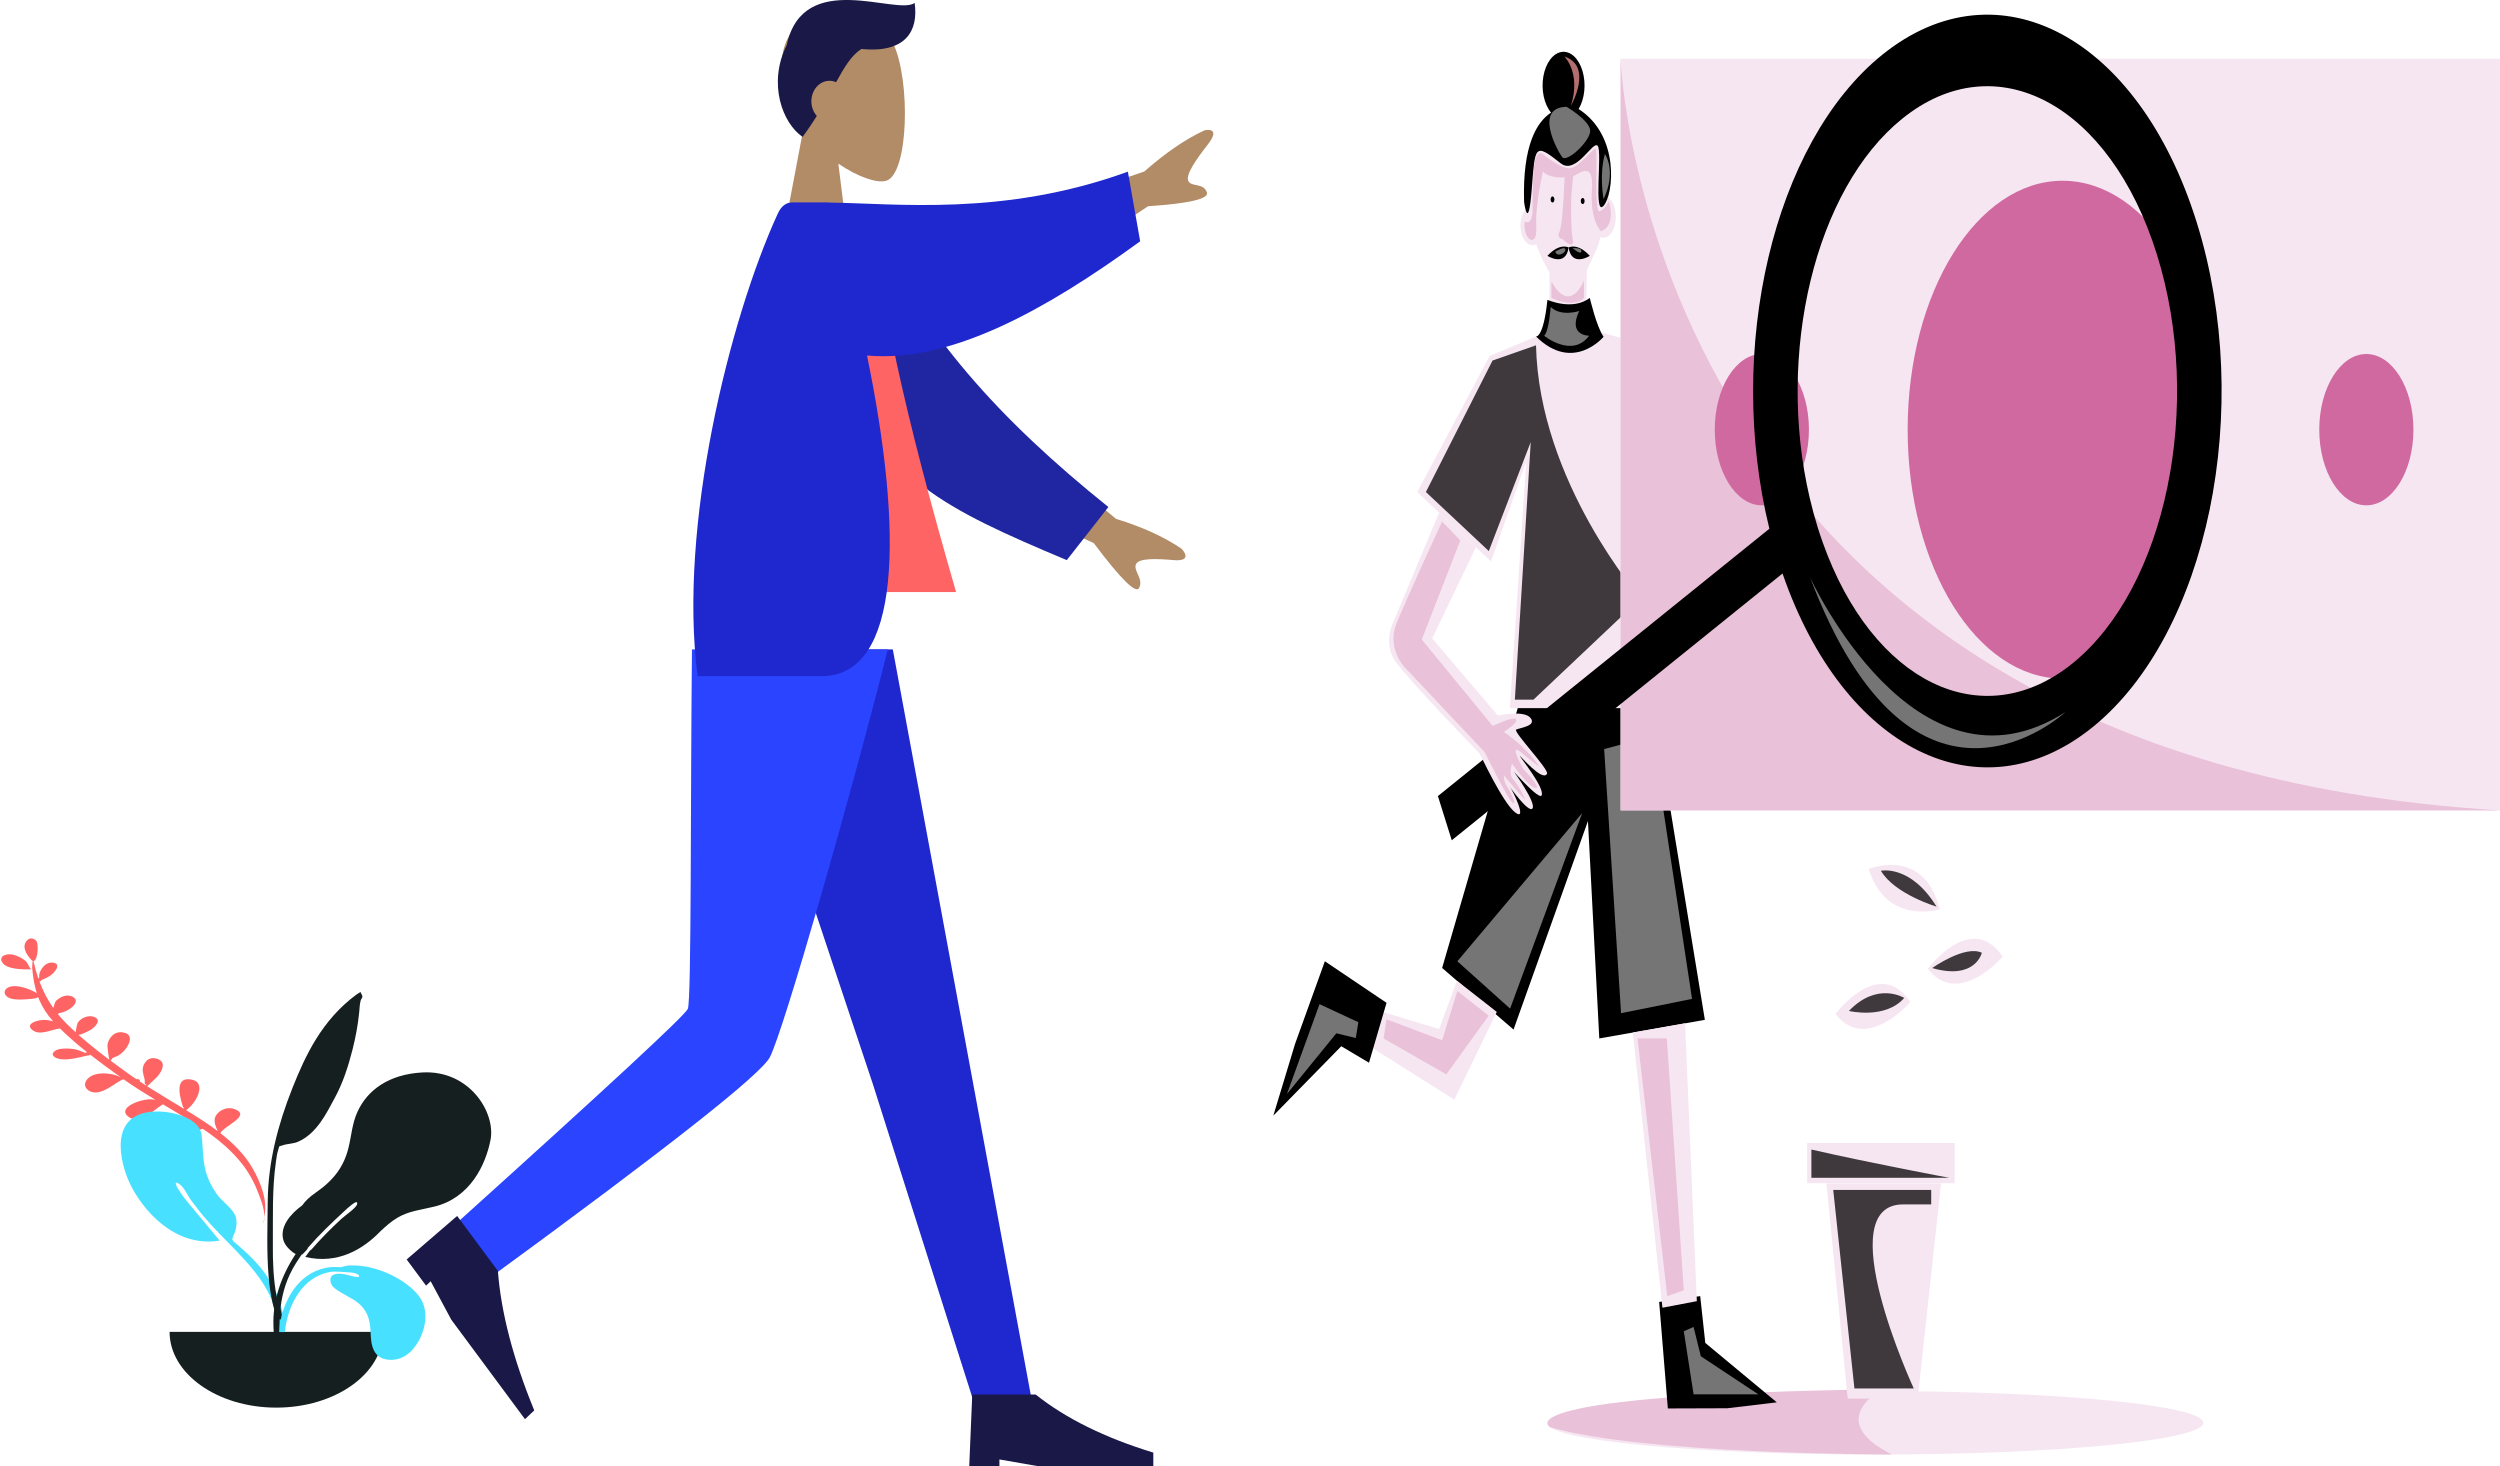 <svg width="341" height="200" viewBox="0 0 341 200" fill="none" xmlns="http://www.w3.org/2000/svg">
<path fill-rule="evenodd" clip-rule="evenodd" d="M99.275 88.578L119.066 147.891L132.938 191.608H140.848L121.779 88.578H99.275Z" fill="#1F28CF"/>
<path fill-rule="evenodd" clip-rule="evenodd" d="M94.384 88.578C94.169 108.93 94.324 136.33 93.823 137.598C93.489 138.444 83.095 148.08 62.642 166.507L66.719 174.359C91.002 156.623 103.764 146.573 105.005 144.21C106.867 140.665 116.223 108.048 121.09 88.578H94.384Z" fill="#2B44FF"/>
<path fill-rule="evenodd" clip-rule="evenodd" d="M55.469 171.791L62.355 165.855L67.912 173.355C68.339 179.009 69.992 185.349 72.87 192.377L71.609 193.576L61.555 180.005L58.746 174.763L58.115 175.362L55.469 171.791Z" fill="#191847"/>
<path fill-rule="evenodd" clip-rule="evenodd" d="M132.204 200L132.615 190.21H141.259C145.358 193.473 150.709 196.115 157.312 198.135V200H141.671L136.32 199.068V200H132.204Z" fill="#191847"/>
<path fill-rule="evenodd" clip-rule="evenodd" d="M109.544 17.774C107.647 15.253 106.363 12.163 106.578 8.7C107.196 -1.277 119.458 0.918 121.843 5.953C124.228 10.989 123.945 23.762 120.862 24.662C119.633 25.021 117.014 24.141 114.349 22.322L116.022 35.728H106.143L109.544 17.774Z" fill="#B28B67"/>
<path fill-rule="evenodd" clip-rule="evenodd" d="M117.486 6.684C116.146 7.533 115.192 9.124 114.043 11.212C113.764 11.087 113.459 11.019 113.14 11.019C111.776 11.019 110.671 12.271 110.671 13.816C110.671 14.601 110.955 15.309 111.415 15.817C110.843 16.731 110.203 17.685 109.469 18.67C106.73 16.809 104.693 11.385 107.308 6.149C109.558 -4.339 122.306 2.171 124.759 0.402C125.295 4.208 123.566 7.277 117.486 6.684Z" fill="#191847"/>
<path fill-rule="evenodd" clip-rule="evenodd" d="M140.477 28.702L156.079 23.397C158.989 20.831 161.735 18.954 164.315 17.768C165.065 17.608 166.307 17.701 164.755 19.696C163.202 21.69 161.649 23.867 162.092 24.703C162.535 25.54 164.15 24.909 164.618 26.234C164.929 27.117 162.254 27.75 156.591 28.132L144.461 36.218L140.477 28.702ZM139.099 59.856L152.228 70.777C155.789 71.865 158.764 73.219 161.154 74.839C161.718 75.421 162.4 76.601 160.059 76.397C157.719 76.193 155.249 76.098 154.926 77.002C154.603 77.906 156.019 78.988 155.367 80.208C154.931 81.021 152.875 78.982 149.198 74.089L136.196 67.983L139.099 59.856Z" fill="#B28B67"/>
<path fill-rule="evenodd" clip-rule="evenodd" d="M118.705 30.448C125.855 45.548 136.194 57.123 151.183 69.156L145.508 76.404C128.772 69.36 119.939 65.11 115.602 50.843C114.513 47.263 113.752 35.848 113.099 29.843L118.705 30.448Z" fill="#2026A2"/>
<path fill-rule="evenodd" clip-rule="evenodd" d="M98.717 80.757H130.411C123.232 55.958 119.564 38.937 119.409 29.695C119.401 29.224 118.633 28.393 118.293 28.502C115.807 29.297 113.147 29 110.313 27.61C102.799 41.297 100.201 58.148 98.717 80.757Z" fill="#FF6464"/>
<path fill-rule="evenodd" clip-rule="evenodd" d="M113.017 27.632C122.102 27.717 136.842 29.596 153.841 23.415L155.519 32.913C142.671 42.272 129.662 49.521 118.263 48.492C123.213 72.541 122.985 92.228 112.056 92.228C106.837 92.228 101.204 92.228 95.157 92.228C92.473 71.799 99.527 43.472 106.067 29.184C106.317 28.639 106.848 27.61 108.101 27.61C109.192 27.61 110.829 27.61 113.011 27.61C113.013 27.618 113.015 27.625 113.017 27.632Z" fill="#1F28CF"/>
<path fill-rule="evenodd" clip-rule="evenodd" d="M2.034 130.286C1.054 129.94 -0.253 130.341 0.292 131.253C0.876 132.23 3.035 132.242 4.254 132.223C4.132 132.218 3.739 131.322 3.605 131.187C3.208 130.788 2.637 130.498 2.034 130.286ZM13.328 147.803C13.348 147.817 13.575 147.953 13.328 147.803V147.803ZM1.09 134.705C0.516 135.016 0.489 135.566 0.957 135.938C1.515 136.381 2.534 136.365 3.295 136.322C3.639 136.302 5.476 136.198 5.04 135.984C5.074 135.993 5.144 136.015 5.218 136.045C5.259 136.149 5.301 136.253 5.345 136.357C5.334 136.361 5.325 136.366 5.314 136.371C5.326 136.367 5.335 136.363 5.346 136.359C5.788 137.395 6.416 138.382 7.24 139.305C6.932 139.219 6.613 139.154 6.289 139.125C5.331 139.039 3.315 139.567 4.387 140.473C5.415 141.342 7.015 140.41 8.181 140.282C9.313 141.403 10.56 142.478 11.867 143.516C11.787 143.534 11.717 143.571 11.677 143.629C11.152 143.44 10.606 143.17 10.12 143.097C9.42 142.991 7.984 142.927 7.454 143.372C6.803 143.92 7.501 144.364 8.27 144.469C9.386 144.622 10.846 144.235 11.919 143.973C12.042 143.989 12.176 143.963 12.256 143.893C12.28 143.888 12.304 143.882 12.327 143.877C13.651 144.911 15.025 145.91 16.392 146.888C16.377 146.887 16.362 146.887 16.347 146.886C15.991 146.72 15.609 146.584 15.194 146.513C14.236 146.347 13.108 146.346 12.33 146.838C11.555 147.329 11.281 148.186 12.082 148.737C13.687 149.839 16.051 147.326 16.86 147.221C18.248 148.204 19.717 149.123 21.208 150.023C21.038 149.986 20.865 149.959 20.685 149.947C19.223 149.848 15.791 151.12 17.585 152.373C19.149 153.464 20.959 151.364 22.219 150.629C23.625 151.468 25.037 152.301 26.41 153.166C25.662 153.025 24.938 153.004 24.135 153.177C23.304 153.355 21.964 153.8 22.489 154.597C23.023 155.407 24.633 155.038 25.471 154.781C25.928 154.641 26.845 154.167 27.65 153.968C29.841 155.437 31.739 157.055 33.176 158.961C34.073 160.151 34.754 161.422 35.233 162.729C35.539 163.563 36.141 164.964 36.02 166.049C36.596 163.876 35.556 161.267 34.436 159.325C33.406 157.539 31.865 155.971 30.06 154.559C30.513 153.592 34.326 152.197 32.046 151.298C30.836 150.822 29.596 151.611 29.331 152.446C29.15 153.02 29.427 153.741 29.72 154.298C29.152 153.868 28.562 153.452 27.954 153.049C27.113 152.493 26.252 151.953 25.383 151.419C26.815 150.464 28.171 147.733 26.251 147.286C23.415 146.629 24.78 150.354 24.978 151.052C25.034 151.054 25.078 151.042 25.11 151.017C25.094 151.081 25.076 151.149 25.053 151.218C23.39 150.202 21.702 149.207 20.07 148.167C20.217 148.09 20.451 147.795 20.634 147.638C21.049 147.284 21.446 146.914 21.736 146.5C22.194 145.846 22.636 144.802 21.422 144.417C20.101 143.998 19.473 145.178 19.464 145.883C19.458 146.37 19.645 146.832 19.742 147.309C19.772 147.458 19.655 148.129 19.941 147.841C19.927 147.947 19.925 148.024 19.932 148.079C19.639 147.891 19.348 147.702 19.059 147.511C19.073 147.486 19.083 147.46 19.085 147.43C19.1 147.22 18.803 147.139 18.594 147.2C18.213 146.943 17.835 146.683 17.465 146.417C16.679 145.854 15.881 145.275 15.089 144.684C15.261 144.579 15.193 144.434 15.354 144.322C15.514 144.211 15.83 144.15 16.018 144.047C16.493 143.787 16.886 143.409 17.171 143.037C17.641 142.422 18.248 141.133 16.875 140.84C15.461 140.537 14.743 141.779 14.652 142.555C14.634 142.705 14.793 144.06 14.914 144.552C13.449 143.453 12.008 142.313 10.702 141.153C11.098 141.15 12.221 140.574 12.447 140.417C13.001 140.034 13.881 139.187 12.911 138.739C12.048 138.341 10.984 138.917 10.615 139.477C10.554 139.569 10.34 140.426 10.324 140.811C9.783 140.319 9.268 139.824 8.788 139.328C8.468 138.998 8.169 138.659 7.89 138.313C7.957 138.286 8.02 138.239 8.08 138.18C9.52 138.007 11.355 136.412 9.664 135.857C8.859 135.593 7.986 136.138 7.592 136.584C7.511 136.675 7.38 137.134 7.274 137.495C6.469 136.349 5.854 135.136 5.386 133.892C5.512 133.87 5.618 133.802 5.632 133.685C6.331 133.402 6.883 133.166 7.37 132.622C7.673 132.285 8.219 131.513 7.329 131.325C6.17 131.081 5.442 132.338 5.347 132.957C5.336 133.029 5.337 133.238 5.34 133.429C5.3 133.425 5.259 133.426 5.22 133.431C4.953 132.661 4.741 131.88 4.572 131.099C5.205 130.954 5.314 128.595 4.893 128.26C3.951 127.508 3.287 128.594 3.338 129.168C3.397 129.845 3.829 130.461 4.343 131.007C4.399 131.065 4.383 131.062 4.397 130.982C4.405 131.022 4.424 131.051 4.452 131.072C4.425 131.429 4.373 131.794 4.398 132.109C4.469 133.012 4.618 133.92 4.833 134.811C4.885 135.028 4.945 135.243 5.012 135.456C4.504 135.149 3.818 134.876 3.55 134.79C2.854 134.569 1.781 134.329 1.09 134.705ZM36.102 166.052C36.07 166.367 35.99 166.656 35.84 166.893C35.952 166.623 36.038 166.341 36.102 166.052Z" fill="#FF6464"/>
<path fill-rule="evenodd" clip-rule="evenodd" d="M21.101 151.613C23.824 151.513 27.191 152.641 27.481 154.743C27.692 156.27 27.627 157.792 27.953 159.316C28.214 160.535 28.766 161.704 29.52 162.814C30.244 163.881 31.746 164.79 32.137 165.93C32.386 166.656 32.246 167.678 31.903 168.389C31.485 169.253 31.707 169.184 32.539 169.909C34.17 171.33 35.638 172.787 36.676 174.484C38.172 176.927 39.153 179.784 38.598 182.459C38.527 182.799 38.443 184.018 37.784 184.103C37.049 184.199 37.393 183.501 37.432 183.276C37.682 181.839 37.905 180.583 37.603 179.123C36.438 173.492 30.748 169.782 27.044 165.003C26.84 164.756 26.41 164.169 26.111 163.782C25.64 163.171 25.165 162.008 24.526 161.554C23.323 160.7 24.429 162.417 24.664 162.745C24.96 163.159 25.286 163.6 25.59 163.963C26.98 165.647 28.531 167.485 29.967 169.221C23.759 170.225 19.386 164.925 17.72 161.441C16.348 158.571 14.705 151.859 21.101 151.613Z" fill="#47E1FF"/>
<path fill-rule="evenodd" clip-rule="evenodd" d="M57.589 146.283C53.038 146.539 50.117 148.671 48.757 151.654C48.024 153.261 47.94 154.912 47.532 156.564C46.919 159.049 45.601 160.932 43.024 162.703C42.226 163.251 41.638 163.814 41.22 164.416C40.39 165.018 39.668 165.698 39.137 166.53C38.459 167.593 38.267 168.868 39.05 169.927C39.26 170.212 39.785 170.783 40.33 171.043C38.292 174.124 37.172 177.499 37.298 180.869C37.375 182.903 37.514 184.938 37.678 186.97C37.722 187.516 37.972 188.417 38.348 187.502C38.692 186.665 38.26 185.351 38.22 184.477C38.026 180.217 37.86 176.345 40.329 172.365C40.588 171.948 40.863 171.535 41.149 171.124C41.165 171.117 41.181 171.109 41.197 171.101C41.208 171.107 41.218 171.113 41.228 171.119C41.247 171.096 41.272 171.068 41.301 171.038C41.383 170.978 41.455 170.902 41.523 170.817C41.742 170.601 41.989 170.348 41.991 170.21C41.991 170.209 41.99 170.207 41.99 170.206C43.519 168.434 45.269 166.76 47.058 165.118C47.044 165.13 48.997 163.242 48.695 164.286C48.55 164.79 47.113 165.748 46.533 166.281C45.249 167.467 43.742 168.97 42.49 170.423C42.321 170.491 42.083 170.829 41.911 171.081C41.816 171.208 41.727 171.337 41.64 171.448C46.078 172.49 49.53 170.392 51.884 167.953C51.887 167.95 51.89 167.947 51.892 167.944C52.609 167.27 53.343 166.601 54.259 166.068C55.789 165.179 57.427 165.022 59.23 164.584C64.148 163.391 66.24 158.865 66.904 155.507C67.653 151.719 63.988 145.909 57.589 146.283Z" fill="#161F20"/>
<path fill-rule="evenodd" clip-rule="evenodd" d="M48.599 135.673C43.929 139.125 41.672 143.913 39.885 148.414C37.89 153.441 36.572 158.546 36.521 163.772C36.488 167.206 36.356 170.662 36.638 174.092C36.739 175.31 36.91 176.53 37.181 177.735C37.204 177.834 37.812 180.525 38.394 179.898C38.725 179.541 37.771 177.107 37.699 176.701C37.293 174.417 37.199 172.117 37.218 169.816C37.251 166.028 37.094 162.26 37.634 158.486C37.715 157.923 37.779 157.331 37.967 156.78C38.167 156.194 37.912 156.45 38.564 156.218C39.197 155.992 39.98 156.024 40.637 155.741C43.244 154.619 44.578 151.736 45.615 149.844C46.803 147.681 47.524 145.374 48.1 143.098C48.523 141.425 48.826 139.763 48.997 138.069C49.051 137.535 49.054 136.976 49.202 136.451C49.242 136.31 49.441 136.059 49.434 135.934C49.419 135.668 49.193 135.512 49.175 135.289C48.979 135.414 48.787 135.542 48.599 135.673Z" fill="#161F20"/>
<path fill-rule="evenodd" clip-rule="evenodd" d="M23.131 181.664C23.131 187.372 29.648 192 37.688 192C45.727 192 52.244 187.372 52.244 181.664" fill="#161F20"/>
<path fill-rule="evenodd" clip-rule="evenodd" d="M38.855 181.697H38.086C38.14 181.011 38.21 180.327 38.371 179.65C38.989 177.058 40.918 173.252 45.149 172.831C45.305 172.816 45.88 172.813 46.575 172.842C46.905 172.711 47.274 172.632 47.663 172.614C51.266 172.425 55.289 174.489 57.027 176.637C58.428 178.368 58.192 180.642 57.327 182.482C56.747 183.713 55.483 185.469 53.374 185.487C50.735 185.508 50.608 183.192 50.557 181.839C50.489 180.039 50.169 178.471 48.172 177.244C47.706 176.959 47.197 176.707 46.727 176.425C45.991 175.984 45.178 175.533 45.083 174.803C44.952 173.796 45.752 173.615 46.974 173.802C47.182 173.834 49.281 174.503 48.97 173.974C48.875 173.813 48.529 173.685 48.091 173.589C46.96 173.501 45.611 173.4 45.222 173.461C41.036 174.113 39.406 178.231 38.973 180.847C38.926 181.13 38.888 181.413 38.855 181.697Z" fill="#47E1FF"/>
<path d="M255.77 198.399C280.498 198.399 300.544 196.46 300.544 194.069C300.544 191.678 280.498 189.739 255.77 189.739C231.042 189.739 210.996 191.678 210.996 194.069C210.996 196.46 231.042 198.399 255.77 198.399Z" fill="#F6E6F1"/>
<path d="M256.67 189.492C256.825 189.492 248.645 193.686 258.053 198.392C258.053 198.392 224.426 198.417 211.436 194.68C211.436 194.68 204.214 190.263 256.67 189.492Z" fill="#E9C1D9"/>
<path d="M206.446 140.434L196.706 132.032L211.379 81.601L219.396 104.146L206.446 140.434Z" fill="black"/>
<path d="M232.544 139.105L218.143 141.642L215.812 96.949L225.23 94.455L232.544 139.105Z" fill="black"/>
<path d="M226.309 177.582L227.494 192.114L235.591 192.087L242.354 191.278L232.603 183.178L231.907 176.791L226.309 177.582Z" fill="black"/>
<path d="M229.667 181.585L231.005 180.992L231.992 184.993L239.834 190.184H231.005L229.667 181.585Z" fill="#757575"/>
<path d="M198.74 133.785L196.291 140.359L187.729 137.774L186.226 142.334L198.367 149.996L204.161 138.025L198.74 133.785Z" fill="#F6E6F1"/>
<path d="M222.714 140.837L226.756 178.374L231.448 177.478L229.846 139.579L222.714 140.837Z" fill="#F6E6F1"/>
<path d="M189.123 136.786L180.712 131.117L176.652 142.372L173.683 152.169L182.948 142.707L186.731 144.955L189.123 136.786Z" fill="black"/>
<path d="M185.281 139.433L184.927 141.59L182.277 140.943L175.539 149.222L179.984 136.963L185.281 139.433Z" fill="#757575"/>
<path d="M218.805 102.173L225.355 100.434L230.796 136.249L221.111 138.198L218.805 102.173Z" fill="#757575"/>
<path d="M215.812 110.891L205.979 137.578L198.783 131.117L215.812 110.891Z" fill="#757575"/>
<path d="M189.123 139.038L196.706 141.891L198.783 135.182L203.058 138.537L197.275 146.55L188.724 141.642L189.123 139.038Z" fill="#E9C1D9"/>
<path d="M223.357 141.642H227.355L229.667 176.001L227.416 176.791L223.357 141.642Z" fill="#E9C1D9"/>
<path d="M211.33 37.289C211.33 37.289 211.48 42.376 210.872 45.798C210.872 45.798 214.317 47.878 217.279 45.328C217.279 45.328 216.381 43.178 216.391 41.29C216.401 39.402 216.448 36.702 216.448 36.702L211.33 37.289Z" fill="#F6E6F1"/>
<path d="M208.045 26.387C208.045 26.387 208.576 32.52 211.043 36.596C211.043 36.596 212.585 39.859 214.131 40.229C214.897 39.819 215.556 39.01 216.003 37.929C216.717 36.149 217.868 33.818 217.868 33.818C217.868 33.818 218.933 30.428 219.095 29.278C219.257 28.128 219.524 25.98 219.524 25.98C219.524 25.98 219.754 16.039 212.846 16.077C209.004 16.11 207.607 23.904 208.045 26.387Z" fill="#F6E6F1"/>
<path d="M209.051 33.448C209.974 33.448 210.723 32.245 210.723 30.761C210.723 29.277 209.974 28.074 209.051 28.074C208.127 28.074 207.378 29.277 207.378 30.761C207.378 32.245 208.127 33.448 209.051 33.448Z" fill="#F6E6F1"/>
<path d="M218.726 32.425C219.65 32.425 220.399 31.146 220.399 29.569C220.399 27.992 219.65 26.714 218.726 26.714C217.802 26.714 217.052 27.992 217.052 29.569C217.052 31.146 217.802 32.425 218.726 32.425Z" fill="#F6E6F1"/>
<path d="M210.723 45.399L203.186 48.56L193.313 67.123L203.371 76.579L208.176 62.945L205.944 96.593H225.423L223.481 62.941L230.586 70.997L235.476 57.16L226.25 47.523L217.505 45.093C217.505 45.093 214.596 48.7 210.723 45.399Z" fill="#F6E6F1"/>
<path d="M215.32 14.87C215.727 14.2 215.996 13.346 216.092 12.423C216.188 11.5 216.107 10.552 215.859 9.705C215.611 8.859 215.208 8.154 214.704 7.685C214.2 7.216 213.619 7.005 213.038 7.081C212.458 7.156 211.906 7.515 211.455 8.108C211.005 8.701 210.678 9.501 210.518 10.401C210.358 11.301 210.373 12.257 210.56 13.143C210.747 14.029 211.099 14.802 211.567 15.359C209.642 16.607 207.65 19.776 207.886 27.546C207.886 27.546 208.447 31.902 208.921 25.899C209.395 19.895 209.262 19.402 212.868 22.266C214.983 23.948 217.284 19.08 217.93 19.895C218.576 20.71 217.31 29.659 218.727 28.074C220.111 26.527 220.973 18.485 215.32 14.87Z" fill="black"/>
<path d="M211.764 27.623C211.907 27.623 212.022 27.436 212.022 27.207C212.022 26.977 211.907 26.791 211.764 26.791C211.621 26.791 211.505 26.977 211.505 27.207C211.505 27.436 211.621 27.623 211.764 27.623Z" fill="black"/>
<path d="M215.88 27.835C216.023 27.835 216.138 27.649 216.138 27.419C216.138 27.189 216.023 27.003 215.88 27.003C215.737 27.003 215.621 27.189 215.621 27.419C215.621 27.649 215.737 27.835 215.88 27.835Z" fill="black"/>
<path d="M213.96 33.753C213.96 33.753 212.737 33.073 211.069 34.901C211.069 34.893 213.567 36.503 213.96 33.753Z" fill="black"/>
<path d="M213.96 33.753C213.96 33.753 215.182 33.073 216.85 34.901C216.85 34.893 214.352 36.503 213.96 33.753Z" fill="black"/>
<path d="M211.069 40.897C211.069 40.897 214.5 42.438 216.85 40.635C216.85 40.635 217.756 44.553 218.726 45.936C218.726 45.936 214.593 50.91 209.513 45.898C209.513 45.898 210.53 46.133 211.069 40.897Z" fill="black"/>
<path d="M209.513 47.098L203.581 49.178L194.492 67.112L203.073 75.165L208.793 60.291L206.625 95.437H209.162L223.788 81.612C223.788 81.612 209.909 65.703 209.513 47.098Z" fill="#3F393D"/>
<path d="M211.515 41.864C211.515 41.864 211.287 45.014 210.689 45.719C210.666 45.748 210.642 45.772 210.615 45.792C210.615 45.792 214.443 48.912 216.762 45.792C216.762 45.792 213.785 45.83 215.405 42.419C215.405 42.428 212.9 43.243 211.515 41.864Z" fill="#757575"/>
<path d="M212.136 34.323C212.136 34.323 213.468 33.508 213.515 34.028C213.561 34.548 212.403 35.138 212.136 34.323Z" fill="#757575"/>
<path d="M214.514 33.855C214.514 33.855 215.775 33.739 215.698 34.29C215.622 34.841 214.514 33.855 214.514 33.855Z" fill="#757575"/>
<path d="M218.912 21.005C218.912 21.005 220.553 23.293 218.726 27.169C218.726 27.169 218.097 23.823 218.912 21.005Z" fill="#757575"/>
<path d="M213.683 14.569C213.683 14.569 216.745 16.364 216.897 17.755C217.048 19.146 213.717 22.253 213.085 21.436C212.453 20.619 209.162 14.642 213.683 14.569Z" fill="#757575"/>
<path d="M219.447 27.419C219.447 27.419 218.986 28.517 218.202 28.829C217.417 29.141 217.909 20.957 217.694 20.388C217.479 19.818 215.401 23.008 213.956 22.958C212.921 22.923 210.927 21.425 210.405 21.005C209.882 20.585 209.544 21.45 209.544 21.45C209.104 21.983 209.043 26.416 209.047 28.642C209.051 30.867 207.963 30.235 207.963 30.235C207.668 32.755 209.753 33.936 209.544 30.975C209.387 28.779 210.076 25.131 210.442 23.395C211.718 24.603 213.885 24.129 214.387 24.087C215.064 24.031 217.433 21.525 217.14 25.83C216.848 30.135 218.37 31.532 218.37 31.532C220.512 30.79 219.447 27.419 219.447 27.419Z" fill="#E9C1D9"/>
<path d="M214.658 23.459C214.658 23.459 214.35 25.847 214.316 27.044C214.282 28.242 214.26 31.385 214.541 32.774C214.541 32.774 214.816 34.144 213.145 32.639C213.145 32.639 212.25 32.504 212.716 31.613C213.182 30.723 213.435 23.792 213.435 23.792L214.658 23.459Z" fill="#E9C1D9"/>
<path d="M211.608 38.401V40.635C211.608 40.635 214.699 42.128 216.052 40.635V38.277C216.052 38.277 214.192 43.02 211.608 38.401Z" fill="#E9C1D9"/>
<path d="M341 8.012H221.049V110.533H341V8.012Z" fill="#F6E6F1"/>
<path d="M221.049 8.012C221.049 8.012 224.279 103.531 341 110.537H221.049V8.012Z" fill="#E9C1D9"/>
<path d="M281.336 92.559C293.007 92.559 302.467 77.358 302.467 58.607C302.467 39.856 293.007 24.655 281.336 24.655C269.665 24.655 260.204 39.856 260.204 58.607C260.204 77.358 269.665 92.559 281.336 92.559Z" fill="#D069A0"/>
<path d="M240.316 68.926C243.863 68.926 246.738 64.306 246.738 58.607C246.738 52.908 243.863 48.288 240.316 48.288C236.768 48.288 233.893 52.908 233.893 58.607C233.893 64.306 236.768 68.926 240.316 68.926Z" fill="#D069A0"/>
<path d="M322.769 68.926C326.316 68.926 329.192 64.306 329.192 58.607C329.192 52.908 326.316 48.288 322.769 48.288C319.222 48.288 316.347 52.908 316.347 58.607C316.347 64.306 319.222 68.926 322.769 68.926Z" fill="#D069A0"/>
<path d="M299.626 30.312C291.711 4.978 272.515 -5.252 256.743 7.467C241.847 19.481 235.343 47.687 241.343 72.118L196.13 108.584L198.018 114.615L243.138 78.222C243.158 78.276 243.176 78.332 243.194 78.386C251.478 102.231 270.069 111.575 285.408 99.203C301.177 86.495 307.542 55.648 299.626 30.312ZM282.683 90.492C270.342 100.447 255.404 93.045 248.629 74.013C248.392 73.354 248.166 72.68 247.952 71.989C247.535 70.657 247.164 69.291 246.839 67.894C242.252 48.252 247.534 25.811 259.468 16.187C272.239 5.887 287.788 14.172 294.199 34.695C300.61 55.219 295.455 80.191 282.683 90.492Z" fill="black"/>
<path d="M196.297 69.92L190.195 84.511C190.195 84.511 188.498 87.543 190.294 90.157C192.091 92.771 201.861 102.826 201.861 102.826C201.861 102.826 204.979 109.539 206.685 110.828C208.391 112.117 206.365 107.781 205.876 107.245C205.876 107.245 208.577 111.067 209.045 110.246C209.514 109.424 206.498 105.255 206.498 105.255C206.498 105.255 209.983 109.206 210.284 108.478C210.706 107.455 207.418 103.385 207.314 103.136C207.209 102.886 210.42 106.723 211.013 105.542C211.316 104.945 206.309 99.752 206.811 99.511C207.314 99.27 209.659 99.022 208.753 97.918C207.847 96.814 204.315 97.6 204.315 97.6L195.354 87.085L201.308 74.653L196.297 69.92Z" fill="#F6E6F1"/>
<path d="M196.697 71.139L199.189 73.715L193.93 87.233L203.601 99.018C203.601 99.018 206.571 97.61 206.801 98.128C207.031 98.646 205.125 99.833 205.125 99.833C205.125 99.833 207.972 101.649 210.008 104.616C210.008 104.616 209.224 104.067 207.447 102.599C205.67 101.131 207.794 105.024 207.886 105.024C207.978 105.024 210.421 107.727 209.385 107.47C208.348 107.212 206.244 104.161 206.244 104.161C206.244 104.161 205.714 105.577 206.383 106.297C207.052 107.016 208.136 109.054 207.974 109.017C207.812 108.979 205.126 105.754 205.126 105.754C205.126 105.754 205.05 106.496 205.557 107.274C206.065 108.052 206.964 109.978 206.318 109.497C205.672 109.017 202.512 102.589 202.512 102.589L191.554 90.968C191.554 90.968 189.132 88.41 190.47 85.074C191.809 81.738 196.697 71.139 196.697 71.139Z" fill="#E9C1D9"/>
<path d="M246.887 78.74C246.887 78.74 261.239 110.221 281.705 97.136C281.705 97.136 261.142 116.374 246.887 78.74Z" fill="#757575"/>
<path d="M264.758 161.421L261.575 190.775H252.025L249.118 161.421H264.758Z" fill="#F6E6F1"/>
<path d="M266.611 155.908H246.496V161.394H266.611V155.908Z" fill="#F6E6F1"/>
<path d="M250.349 138.314C250.349 138.314 256.293 130.312 260.564 136.661C260.564 136.661 254.593 143.699 250.349 138.314Z" fill="#F6E6F1"/>
<path d="M264.574 124.023C264.574 124.023 257.308 126.311 254.892 118.537C254.892 118.537 262.389 115.358 264.574 124.023Z" fill="#F6E6F1"/>
<path d="M273.162 130.487C273.162 130.487 267.191 137.524 262.947 132.15C262.947 132.15 268.891 124.148 273.162 130.487Z" fill="#F6E6F1"/>
<path d="M250.052 162.307L252.943 189.388H261.037C261.037 189.388 249.314 163.987 259.771 164.283H263.416V162.307H250.052Z" fill="#3F393D"/>
<path d="M247.073 156.798V160.654H265.897C265.897 160.654 255.516 158.726 247.073 156.798Z" fill="#3F393D"/>
<path d="M259.733 136.118C259.733 136.118 256.077 133.82 252.194 137.896C252.194 137.896 257.168 139.082 259.733 136.118Z" fill="#3F393D"/>
<path d="M256.554 118.772C256.554 118.772 260.591 117.882 264.143 123.664C264.143 123.664 258.422 121.96 256.554 118.772Z" fill="#3F393D"/>
<path d="M263.544 132.04C263.544 132.04 268.047 128.852 270.325 129.961C270.325 129.965 269.449 133.745 263.544 132.04Z" fill="#3F393D"/>
<path d="M213.375 7.7C213.375 7.7 215.705 9.946 214.259 14.457C214.259 14.457 217.384 9.033 213.375 7.7Z" fill="#B36F6F"/>
</svg>
